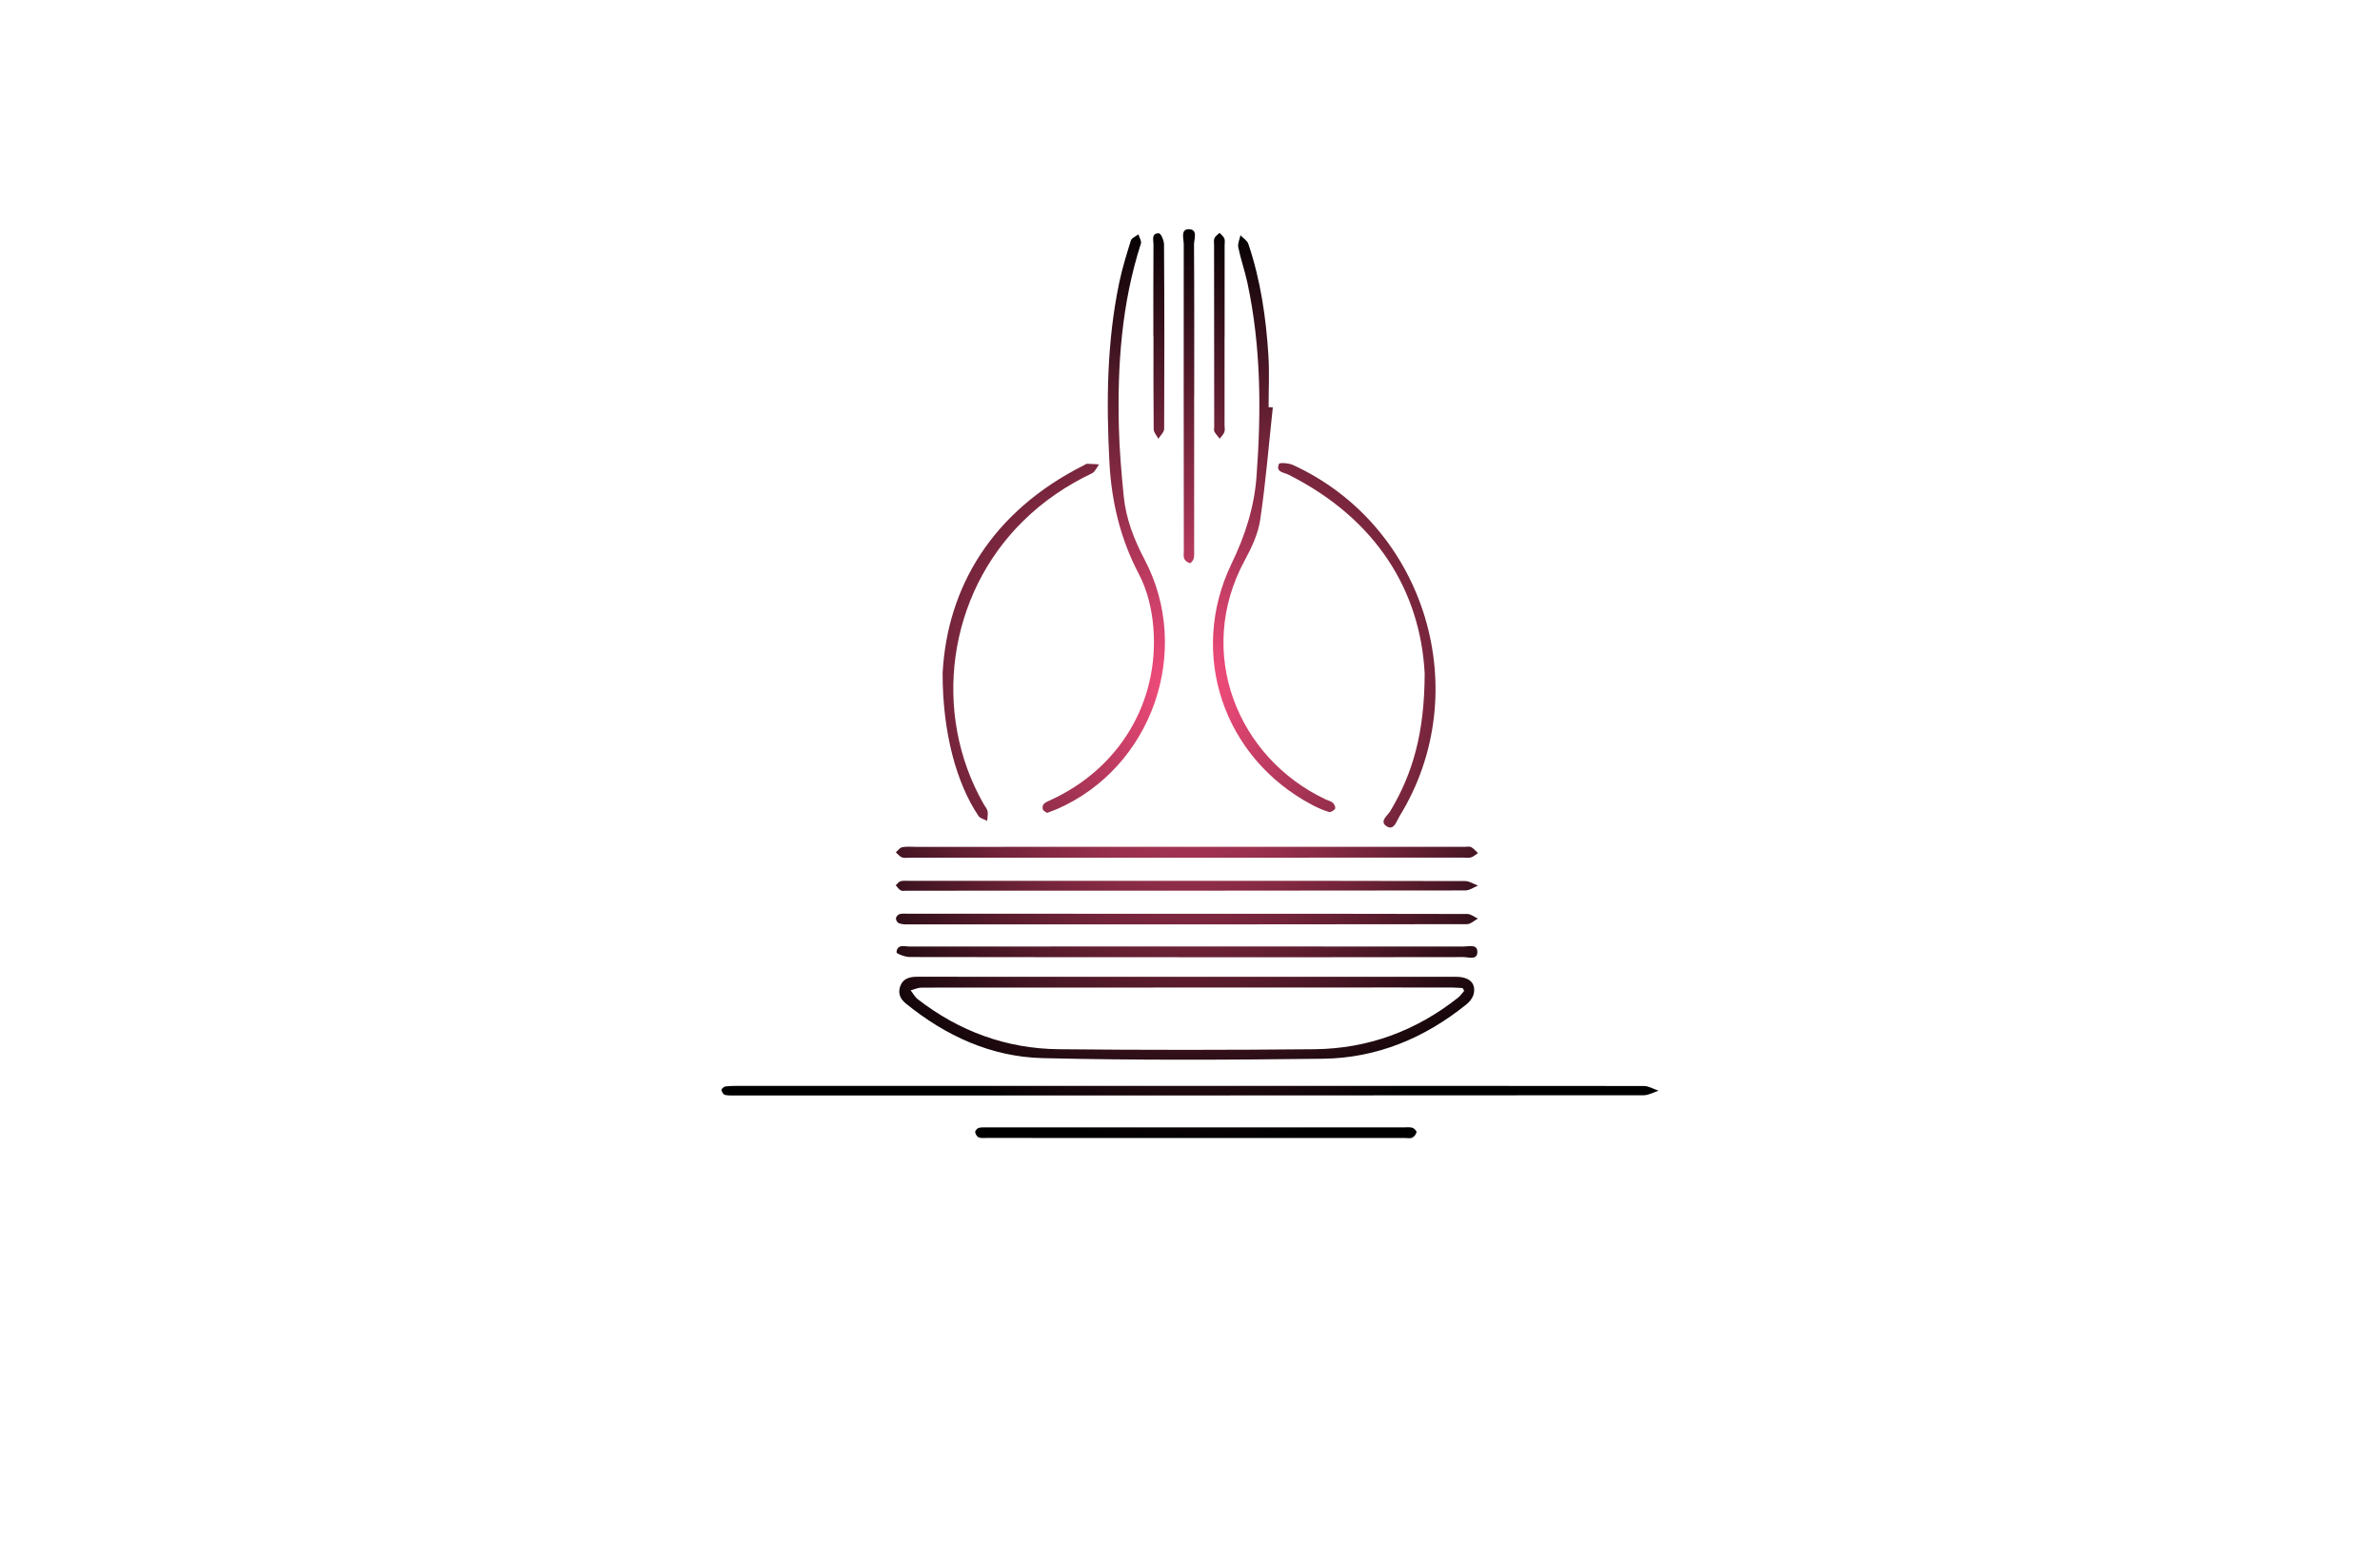 <?xml version="1.0" encoding="utf-8"?>
<!-- Generator: Adobe Illustrator 27.8.1, SVG Export Plug-In . SVG Version: 6.00 Build 0)  -->
<svg version="1.1" xmlns="http://www.w3.org/2000/svg" xmlns:xlink="http://www.w3.org/1999/xlink" x="0px" y="0px"
	 viewBox="0 0 350 230" style="enable-background:new 0 0 350 230;" xml:space="preserve">
<style type="text/css">
	.st0{fill:#3A2C00;}
	.st1{fill:#00003D;}
	.st2{fill:#F2EAC9;}
	.st3{fill:#D9F4CE;}
	.st4{fill:#FCF1C5;}
	.st5{fill:#FFFBEB;}
	.st6{fill:#E6F5FC;}
	.st7{fill:#EFFFE9;}
	.st8{fill:#FFF9E1;}
	.st9{fill:#FFFAE3;}
	.st10{fill:#E9F6FF;}
	.st11{fill:#FFF9E6;}
	.st12{fill:#FFF3C2;}
	.st13{fill:#DEFFFA;}
	.st14{fill:#FEFFE9;}
	.st15{fill:#D6FCD6;}
	.st16{fill:#E6FFE8;}
	.st17{fill:#FCF2D4;}
	.st18{fill:#F9FFE1;}
	.st19{fill:#FFFFE9;}
	.st20{fill:#191919;}
	.st21{fill:#FFFFFF;}
	.st22{fill:#FFCA55;}
	.st23{fill:#006865;}
	.st24{fill:#00AEB7;}
	.st25{fill:#EDC599;}
	.st26{fill:url(#SVGID_1_);}
	.st27{fill:#250B00;}
	.st28{fill:#FFDBD4;}
	.st29{fill:#231F20;}
	.st30{fill:#7F7F7F;}
	.st31{fill:#FFD468;}
	.st32{fill:#303030;}
	.st33{fill:#007D54;}
	.st34{fill:#EE3631;}
	.st35{fill:#2B2B2B;}
	.st36{fill:#FFB000;}
	.st37{opacity:0.35;fill:#FFFFFF;}
	.st38{fill:#E09C05;}
	.st39{fill:#A8112B;}
	.st40{fill:#FCB040;}
	.st41{fill:#3DA1D8;}
	.st42{fill:#0C8EBC;}
	.st43{fill:#EFC6A3;}
	.st44{fill:#B0DFFF;}
	.st45{fill-rule:evenodd;clip-rule:evenodd;fill:#FEFEFE;}
	.st46{fill:#006284;}
	.st47{fill:#5B5B5B;}
	.st48{fill:#EACAB0;}
	.st49{fill:#442B18;}
	.st50{fill:#663412;}
	.st51{fill:#C18B63;}
	.st52{fill:#3A1801;}
	.st53{fill:#616D0B;}
	.st54{fill:#98B11F;}
	.st55{fill:#606060;}
	.st56{fill:#E0E0E0;}
	.st57{fill-rule:evenodd;clip-rule:evenodd;fill:#FFE183;}
	.st58{fill-rule:evenodd;clip-rule:evenodd;fill:#FFA617;}
	.st59{fill:#FF6745;}
	.st60{fill-rule:evenodd;clip-rule:evenodd;fill:#63A642;}
	.st61{fill-rule:evenodd;clip-rule:evenodd;fill:#925056;}
	.st62{fill-rule:evenodd;clip-rule:evenodd;fill:#2C2F38;}
	.st63{fill:#A5A5A5;}
	.st64{fill:#FFEBB8;}
	.st65{fill:#FFA617;}
	.st66{fill:#AF121A;}
	.st67{fill:#C49718;}
	.st68{fill:#FFD961;}
	.st69{fill:#F93B00;}
	.st70{fill:#FFC02E;}
	.st71{fill:#FA6500;}
	.st72{fill:#9BB200;}
	.st73{fill:#FFF7D6;}
	.st74{fill:#3E9AFF;}
	.st75{fill:#3ED698;}
	.st76{fill:#0F935A;}
	.st77{fill:#ED1C24;}
	.st78{fill:#F68712;}
	.st79{fill:#5B0000;}
	.st80{fill-rule:evenodd;clip-rule:evenodd;fill:#FB6218;}
	.st81{fill:#795B4B;}
	.st82{fill:#513D35;}
	.st83{fill:#661F00;}
	.st84{fill:#3F0000;}
	.st85{fill-rule:evenodd;clip-rule:evenodd;fill:#FFFFFF;}
	.st86{fill:#FFC92F;}
	.st87{fill:#3D1109;}
	.st88{fill:#424241;}
	.st89{fill:none;stroke:#FFDE59;stroke-width:4;}
	.st90{fill:#FFDE59;}
	.st91{fill-rule:evenodd;clip-rule:evenodd;fill:#333231;}
	.st92{fill-rule:evenodd;clip-rule:evenodd;}
	.st93{fill:#FF6D00;}
	.st94{fill:#040507;}
	.st95{fill:#4D433A;}
	.st96{fill:#FF8B00;}
	.st97{filter:url(#Adobe_OpacityMaskFilter);}
	.st98{fill-opacity:0.3;}
	.st99{mask:url(#_x35_0ea534a37_00000039117605408314366780000006090329138646347946_);fill:#EBB22F;}
	.st100{fill:#F39200;}
	.st101{fill:#1D1D1B;}
	.st102{fill:#201F1F;}
	.st103{fill:url(#SVGID_00000008844670572246792740000014795477928451870110_);}
	.st104{fill:url(#SVGID_00000075148930581121305790000012793689497350255548_);}
	.st105{fill:url(#SVGID_00000173159310289870685170000015558347234474314643_);}
	.st106{fill:url(#SVGID_00000103265728270140151700000011816894083199143092_);}
	.st107{fill:url(#SVGID_00000155121159491259480120000010280319465223503784_);}
	.st108{fill:url(#SVGID_00000021081877325409822980000010573258706149623429_);}
	.st109{fill:url(#SVGID_00000163035544945550693090000014220584823183749303_);}
	.st110{fill:url(#SVGID_00000016766980326516167800000015744542687356199612_);}
	.st111{fill:url(#SVGID_00000055703097011853715640000005863008475005567931_);}
	.st112{fill:url(#SVGID_00000172418348981069944110000014718754873754589076_);}
	.st113{fill-rule:evenodd;clip-rule:evenodd;fill:url(#SVGID_00000074431928082596549790000002892624183838500022_);}
	.st114{fill:url(#SVGID_00000118387333644329020760000008064995055605163169_);}
	.st115{fill:url(#SVGID_00000064347080689439705470000010587289857487612051_);}
	.st116{fill:url(#SVGID_00000048503232341573447880000013963873202114848955_);}
	.st117{fill:url(#SVGID_00000022521408790221683370000015212823287137962421_);}
	.st118{fill:#F7941D;}
	.st119{fill:url(#SVGID_00000057150105632972610380000016068699421138172578_);}
	.st120{fill:#F2BA58;}
	.st121{fill:#8FD2CA;}
	.st122{fill:#8DC63F;}
	.st123{fill:#EA715E;}
	.st124{fill:url(#SVGID_00000149365503071664386840000014656836421187792807_);}
	.st125{fill:#A97C50;}
	.st126{fill:#F2F2F2;}
	.st127{fill:#096023;}
	.st128{fill:#191919;stroke:#191919;stroke-linecap:round;stroke-linejoin:round;stroke-miterlimit:10;}
	.st129{fill:#F2F2F2;stroke:#F2F2F2;stroke-linecap:round;stroke-linejoin:round;stroke-miterlimit:10;}
	.st130{fill-rule:evenodd;clip-rule:evenodd;fill:#594200;}
	.st131{fill-rule:evenodd;clip-rule:evenodd;fill:#3D1F11;}
	.st132{fill:#AA684B;}
	.st133{fill-rule:evenodd;clip-rule:evenodd;fill:#F2D6AF;}
	.st134{fill-rule:evenodd;clip-rule:evenodd;fill:#A87D46;}
	.st135{fill-rule:evenodd;clip-rule:evenodd;fill:#C10016;}
	.st136{fill-rule:evenodd;clip-rule:evenodd;fill:#8F1610;}
	.st137{fill-rule:evenodd;clip-rule:evenodd;fill:#EBEBEB;}
	.st138{fill-rule:evenodd;clip-rule:evenodd;fill:#D8D8D8;}
	.st139{fill:#530802;}
	.st140{fill:#EBA23C;}
	.st141{fill:#D5781F;}
	.st142{fill:url(#SVGID_00000079486932186901514020000014492988565572560555_);}
	.st143{fill:#972910;}
	.st144{fill:#F5B52F;}
	.st145{fill:#B34418;}
	.st146{fill:url(#SVGID_00000132790102713710073460000011360247346749935009_);}
	.st147{fill:url(#SVGID_00000145031055456231425920000014768814340283967672_);}
	.st148{fill:#764E48;}
	.st149{fill:#BE5D2D;}
	.st150{fill:#F29950;}
	.st151{fill:url(#SVGID_00000055695040944422634840000017822159616304879744_);}
	.st152{fill:#5B2413;}
	.st153{fill:#FEFEFE;}
	.st154{fill:#485359;}
	.st155{fill:#FF9369;}
	.st156{fill:url(#SVGID_00000176034925100171362290000011330949324942714500_);}
	.st157{fill:url(#SVGID_00000065076823094268679160000015310132363107479695_);}
	.st158{fill:url(#SVGID_00000046315244637711367780000002703980498588974014_);}
	.st159{fill:url(#SVGID_00000034047248139210478700000009095629611443042706_);}
	.st160{fill:url(#SVGID_00000048499477348959568050000004260731906716697758_);}
	.st161{fill:#D60980;}
	.st162{fill:url(#SVGID_00000069380130582176289730000016420603139495792542_);}
	.st163{fill-rule:evenodd;clip-rule:evenodd;fill:#CAB863;}
	.st164{fill-rule:evenodd;clip-rule:evenodd;fill:#00648E;}
	.st165{fill:url(#SVGID_00000050631824463755986030000005998233730190142112_);}
	.st166{fill:url(#SVGID_00000081607928162819903560000009297579530606620043_);}
	.st167{fill:url(#SVGID_00000116958466963403171290000005879955603809004674_);}
</style>
<g id="Layer_1">
</g>
<g id="Layer_2">
</g>
<g id="Layer_3">
</g>
<g id="Layer_4">
</g>
<g id="Layer_5">
</g>
<g id="Layer_6">
</g>
<g id="Layer_7">
</g>
<g id="Layer_8">
</g>
<g id="Layer_9">
</g>
<g id="Layer_10">
</g>
<g id="Layer_11">
</g>
<g id="Layer_12">
</g>
<g id="Layer_13">
</g>
<g id="Layer_14">
</g>
<g id="Layer_15">
	<radialGradient id="SVGID_1_" cx="175" cy="100.551" r="67.882" gradientUnits="userSpaceOnUse">
		<stop  offset="0" style="stop-color:#FC4F80"/>
		<stop  offset="1" style="stop-color:#000000"/>
	</radialGradient>
	<path class="st26" d="M174.52,143.66c13.2,0,26.4,0,39.59,0c1.96,0,2.97,0.92,2.61,2.51c-0.13,0.57-0.58,1.15-1.05,1.53
		c-6.15,4.97-13.19,7.91-21.1,8.01c-13.74,0.17-27.5,0.24-41.23-0.09c-7.56-0.18-14.28-3.27-20.16-8.06
		c-0.84-0.68-1.14-1.55-0.79-2.52c0.41-1.15,1.4-1.39,2.54-1.39C148.13,143.67,161.32,143.66,174.52,143.66z M215.32,145.73
		c-0.07-0.14-0.15-0.27-0.22-0.41c-0.48-0.03-0.97-0.07-1.45-0.08c-2.79-0.01-5.58-0.01-8.36-0.01c-23.25,0-46.5,0-69.75,0.02
		c-0.54,0-1.08,0.26-1.62,0.4c0.35,0.44,0.62,0.98,1.05,1.31c6.1,4.72,13.03,7.27,20.72,7.35c12.54,0.13,25.09,0.12,37.64,0
		c7.86-0.08,14.91-2.7,21.09-7.58C214.76,146.46,215.02,146.07,215.32,145.73z M174.95,159.7c-22.06,0-44.13,0-66.19,0
		c-0.7,0-1.4,0-2.09,0.09c-0.23,0.03-0.61,0.39-0.58,0.53c0.06,0.28,0.31,0.68,0.55,0.72c0.58,0.11,1.19,0.07,1.79,0.07
		c44.43,0,88.85,0.01,133.28-0.03c0.73,0,1.46-0.43,2.19-0.67c-0.72-0.24-1.44-0.69-2.16-0.69
		C219.48,159.69,197.21,159.7,174.95,159.7C174.95,159.7,174.95,159.7,174.95,159.7z M155.45,118.99
		c13.97-6.1,19.98-23.26,12.85-36.74c-1.55-2.94-2.73-5.99-3.05-9.3c-0.33-3.37-0.63-6.75-0.71-10.13c-0.23-9.15,0.41-18.21,3.24-27
		c0.12-0.37-0.23-0.89-0.36-1.35c-0.38,0.29-0.99,0.52-1.11,0.89c-0.64,2.04-1.27,4.09-1.71,6.17c-1.83,8.74-1.92,17.59-1.45,26.47
		c0.31,5.8,1.6,11.24,4.34,16.45c1.24,2.35,1.91,5.18,2.12,7.85c0.89,11-5.05,20.76-15.1,25.36c-0.36,0.16-0.75,0.32-1.02,0.59
		c-0.16,0.16-0.22,0.57-0.13,0.8c0.09,0.22,0.42,0.35,0.63,0.51C154.53,119.35,155,119.18,155.45,118.99z M186.56,59.88
		c0-2.54,0.13-5.08-0.03-7.61c-0.35-5.57-1.15-11.08-2.95-16.4c-0.17-0.5-0.76-0.85-1.16-1.27c-0.12,0.6-0.44,1.23-0.32,1.78
		c0.36,1.75,0.96,3.45,1.34,5.2c2.02,9.43,2.05,18.96,1.34,28.53c-0.34,4.55-1.69,8.69-3.67,12.79
		c-6.4,13.27-1.21,28.59,11.86,35.48c0.79,0.42,1.62,0.78,2.47,1.04c0.24,0.08,0.74-0.22,0.9-0.48c0.1-0.16-0.11-0.67-0.32-0.86
		c-0.28-0.25-0.71-0.34-1.07-0.51c-12.96-6.11-19.26-21.57-11.91-35.14c1.01-1.86,1.97-3.89,2.28-5.95
		c0.82-5.5,1.26-11.05,1.86-16.58C186.98,59.91,186.77,59.89,186.56,59.88z M133.48,134.38c-0.4,0-0.82-0.05-1.19,0.06
		c-0.23,0.07-0.51,0.37-0.53,0.6c-0.03,0.23,0.17,0.62,0.37,0.71c0.34,0.16,0.76,0.2,1.14,0.2c27.49,0.01,54.97,0.01,82.46-0.03
		c0.54,0,1.07-0.54,1.61-0.82c-0.52-0.24-1.04-0.68-1.55-0.68c-13.74-0.04-27.49-0.03-41.23-0.03
		C160.86,134.38,147.17,134.38,133.48,134.38z M174.57,140.78c13.55,0,27.1,0.01,40.65-0.02c0.74,0,2.03,0.5,2.04-0.75
		c0.01-1.22-1.27-0.8-2.02-0.8c-27.15-0.02-54.29-0.02-81.44,0c-0.75,0-1.86-0.42-1.96,0.85c-0.01,0.19,1.26,0.69,1.94,0.69
		C147.37,140.78,160.97,140.77,174.57,140.78C174.57,140.78,174.57,140.78,174.57,140.78z M215.14,126.13c0.4,0,0.82,0.08,1.19-0.03
		c0.37-0.11,0.68-0.42,1.02-0.64c-0.33-0.3-0.62-0.66-0.99-0.87c-0.23-0.13-0.58-0.05-0.88-0.05c-26.91,0-53.81,0.01-80.72,0.01
		c-0.7,0-1.41-0.08-2.08,0.05c-0.35,0.06-0.63,0.49-0.94,0.75c0.3,0.26,0.56,0.62,0.91,0.75c0.35,0.13,0.79,0.04,1.19,0.04
		c13.55,0,27.11,0,40.66,0S201.58,126.13,215.14,126.13z M133.78,129.55c-0.45,0-0.91-0.06-1.34,0.05c-0.27,0.07-0.47,0.39-0.71,0.6
		c0.24,0.26,0.43,0.59,0.73,0.75c0.23,0.13,0.58,0.05,0.88,0.05c27.39,0,54.77,0,82.16-0.04c0.62,0,1.23-0.46,1.85-0.71
		c-0.62-0.23-1.24-0.66-1.86-0.67c-13.59-0.04-27.19-0.03-40.78-0.03C161.07,129.55,147.42,129.55,133.78,129.55z M145.26,165.81
		c-0.45,0-0.91-0.04-1.33,0.07c-0.22,0.06-0.53,0.41-0.52,0.61c0.03,0.28,0.26,0.67,0.5,0.78c0.34,0.15,0.78,0.09,1.18,0.09
		c20.52,0.01,41.04,0.01,61.56,0.01c0.35,0,0.75,0.09,1.03-0.05c0.29-0.14,0.58-0.5,0.63-0.81c0.03-0.18-0.35-0.57-0.61-0.65
		c-0.42-0.12-0.89-0.05-1.34-0.05c-10.11,0-20.22,0-30.33,0C165.78,165.81,155.52,165.81,145.26,165.81z M204.44,119.31
		c-0.39,0.64-1.66,1.51-0.51,2.22c1.07,0.66,1.43-0.74,1.85-1.43c11.31-18.29,3.92-42.76-15.65-51.72
		c-0.61-0.28-1.95-0.37-2.04-0.16c-0.54,1.23,0.73,1.26,1.39,1.59c12.94,6.51,19.4,17.13,20.03,29.24
		C209.49,107.77,207.77,113.76,204.44,119.31z M143.9,120.01c0.24,0.36,0.84,0.48,1.27,0.72c0.03-0.47,0.15-0.96,0.07-1.41
		c-0.07-0.37-0.37-0.69-0.57-1.04c-7.7-13.46-5.28-30.77,5.79-41.65c2.98-2.93,6.37-5.23,10.13-7.02c0.45-0.22,0.7-0.87,1.04-1.31
		c-0.58-0.03-1.16-0.09-1.74-0.09c-0.18,0-0.36,0.15-0.54,0.24C145.93,75.22,139.3,86.31,138.62,99
		C138.61,107.76,140.67,115.22,143.9,120.01z M175.62,58.24c0-7.42,0.02-14.83-0.03-22.25c-0.01-0.81,0.63-2.28-0.78-2.28
		c-1.23,0-0.73,1.43-0.73,2.21c-0.02,15.03,0,30.06,0.01,45.1c0,0.4-0.08,0.84,0.08,1.18c0.13,0.29,0.51,0.55,0.82,0.62
		c0.14,0.03,0.5-0.42,0.56-0.69c0.1-0.48,0.06-0.99,0.06-1.49c0-7.47,0-14.93,0-22.4C175.6,58.24,175.61,58.24,175.62,58.24z
		 M169.63,49.41c0,4.58-0.02,9.15,0.03,13.73c0.01,0.47,0.45,0.93,0.69,1.39c0.29-0.48,0.84-0.96,0.85-1.44
		c0.04-9.05,0.04-18.1-0.02-27.15c0-0.57-0.46-1.61-0.74-1.62c-1.18-0.05-0.8,1.01-0.81,1.66c-0.03,4.48-0.02,8.95-0.02,13.43
		C169.62,49.41,169.62,49.41,169.63,49.41z M180.09,49.53c0-4.48,0-8.95,0-13.43c0-0.35,0.08-0.73-0.04-1.03
		c-0.13-0.32-0.46-0.55-0.7-0.82c-0.26,0.25-0.61,0.46-0.75,0.76c-0.13,0.29-0.06,0.68-0.06,1.03c0,8.9,0.01,17.81,0.02,26.71
		c0,0.25-0.08,0.54,0.03,0.74c0.21,0.37,0.52,0.69,0.78,1.03c0.23-0.32,0.55-0.61,0.68-0.97c0.12-0.31,0.03-0.69,0.03-1.04
		c0-4.33,0-8.66,0-12.98C180.08,49.53,180.09,49.53,180.09,49.53z"/>
</g>
</svg>
